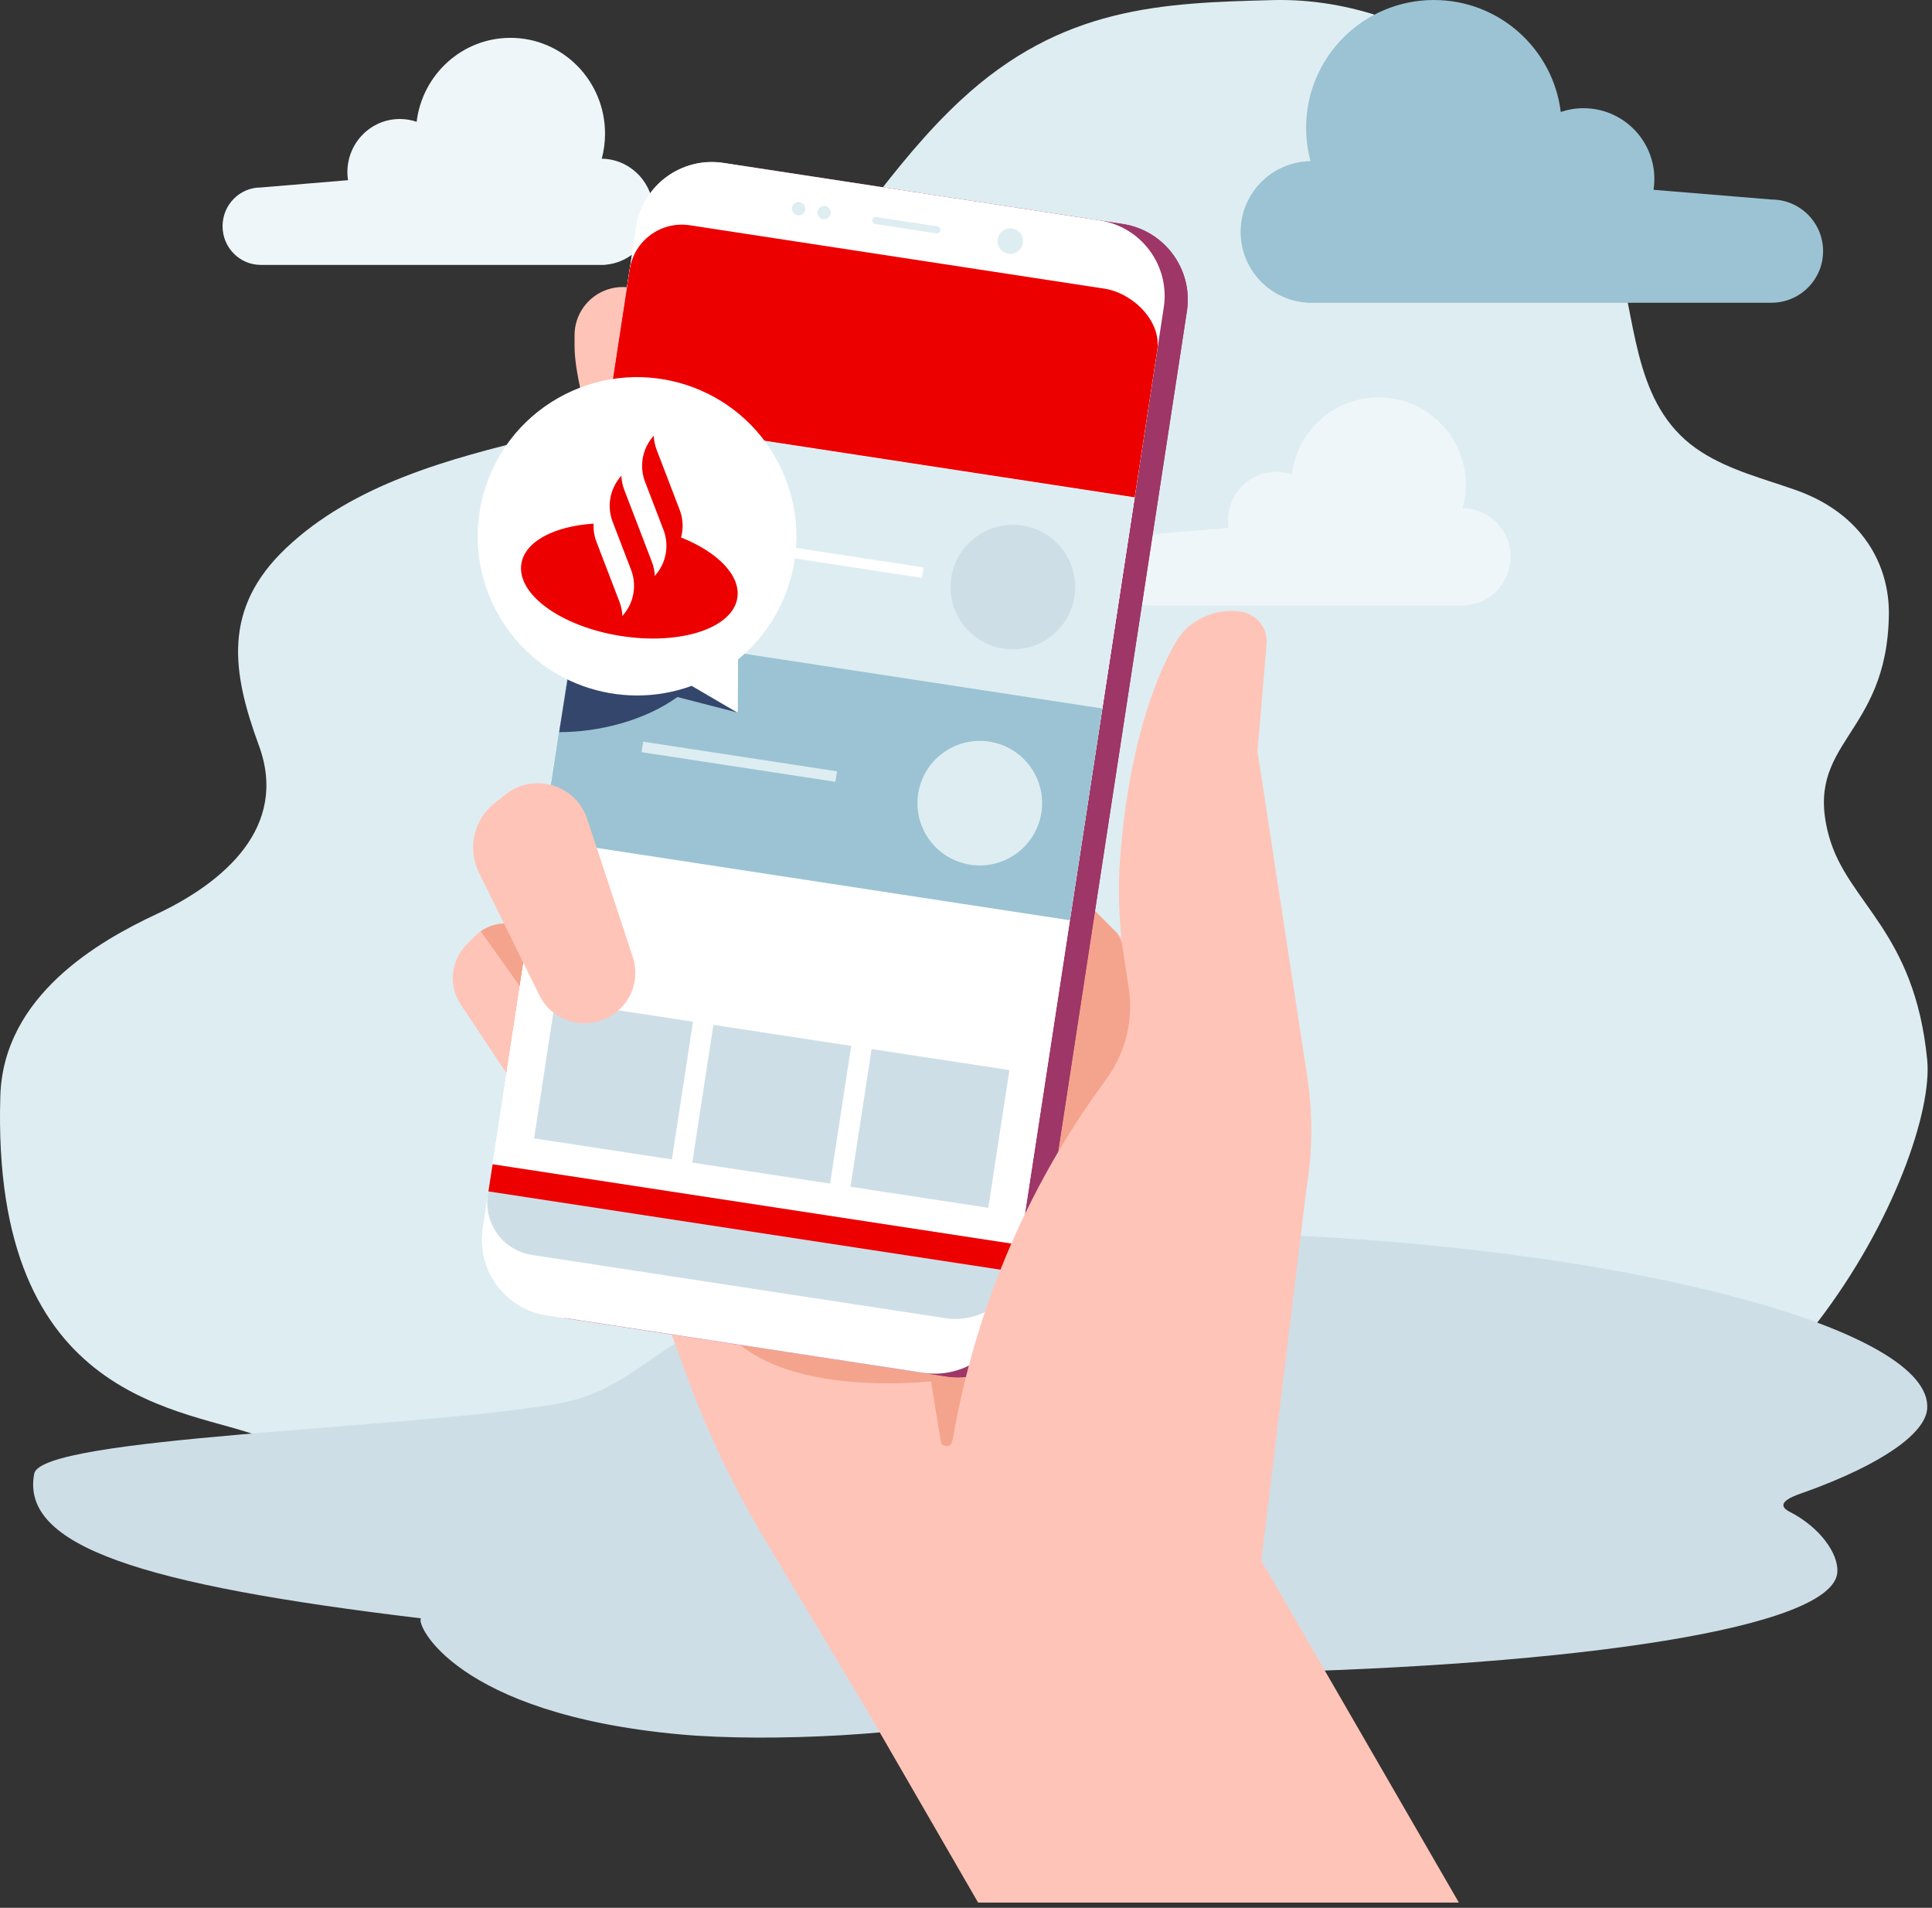 <svg xmlns="http://www.w3.org/2000/svg" width="560" height="553" viewBox="0 0 560 553" fill="none"><rect x="0" y="0" width="560" height="553" fill="#333333" stroke="none"/><path fill-rule="evenodd" clip-rule="evenodd" d="M530.169 242.498C522.464 214.88 546.96 213.815 547.499 178.229C547.719 163.675 539.739 148.853 520.536 142.053C511.098 138.713 501.692 136.416 493.295 131.103C474.159 118.995 474.504 95.956 469.283 76.316C457.82 33.181 413.698 -1.088 369.036 0.026C336.84 0.829 307.733 1.814 278.381 29.115C258.296 47.796 245.243 70.782 226.597 90.04C206.85 110.434 182.788 120.219 155.77 126.772C130.217 132.969 102.42 140.342 82.863 158.924C64.483 176.387 67.162 194.651 75.042 216.092C83.733 239.736 64.889 255.822 45.241 265.029C28.698 272.781 1.005 288.548 0.099 317.622C-2.702 407.674 54.554 408.035 75.901 416.594C272.277 495.331 347.64 434.601 430.907 435.829C513.913 437.052 561.495 336.768 558.611 307.235C554.952 269.737 535.551 261.782 530.169 242.498Z" fill="#DEEDF2"></path><path fill-rule="evenodd" clip-rule="evenodd" d="M452.397 32.449C450.143 14.16 434.541 0 415.63 0C395.171 0 378.585 16.574 378.585 37.02C378.585 40.374 379.031 43.625 379.868 46.714C379.553 46.718 379.242 46.73 378.932 46.748L378.583 46.719V46.771C367.972 47.568 359.608 56.425 359.608 67.233C359.608 78.042 367.972 86.899 378.583 87.696V87.757H513.461V87.755H513.461C521.729 87.755 528.432 81.056 528.432 72.793C528.432 64.53 521.729 57.832 513.461 57.832H513.461V57.831L479.289 55.016C479.445 53.996 479.526 52.952 479.526 51.888C479.526 40.555 470.333 31.367 458.992 31.367C456.685 31.367 454.467 31.747 452.397 32.449Z" fill="#9BC3D3"></path><path fill-rule="evenodd" clip-rule="evenodd" d="M374.475 137.488C376.014 124.914 386.67 115.18 399.584 115.18C413.556 115.18 424.883 126.574 424.883 140.631C424.883 142.937 424.579 145.172 424.007 147.296C424.222 147.299 424.435 147.306 424.646 147.319L424.885 147.299V147.335C432.131 147.882 437.843 153.972 437.843 161.403C437.843 168.833 432.131 174.923 424.885 175.471V175.513H332.773V175.511H332.772C327.126 175.511 322.549 170.906 322.549 165.225C322.549 159.544 327.126 154.939 332.772 154.939H332.773V154.939L356.11 153.003C356.003 152.302 355.948 151.584 355.948 150.853C355.948 143.061 362.226 136.745 369.971 136.745C371.546 136.745 373.061 137.006 374.475 137.488Z" fill="#EFF6F9"></path><path fill-rule="evenodd" clip-rule="evenodd" d="M120.763 35.305C122.43 21.588 133.974 10.969 147.965 10.969C163.101 10.969 175.372 23.399 175.372 38.734C175.372 41.25 175.042 43.687 174.423 46.005C174.655 46.008 174.886 46.016 175.115 46.03L175.374 46.008V46.047C183.224 46.644 189.412 53.287 189.412 61.394C189.412 69.5 183.224 76.143 175.374 76.741V76.787H75.586V76.785H75.585C69.469 76.785 64.51 71.761 64.51 65.564C64.51 59.367 69.469 54.343 75.585 54.343H75.586V54.342L100.867 52.231C100.752 51.466 100.692 50.682 100.692 49.885C100.692 41.385 107.493 34.494 115.884 34.494C117.591 34.494 119.232 34.779 120.763 35.305Z" fill="#EFF6F9"></path><path d="M380.263 358.382C314.235 354.85 244.723 370.807 209.483 382.92C188.37 390.176 182.57 403.497 160.485 407.103C116.13 414.343 11.98 416.486 9.921 427.155C5.867 448.159 41.004 459.383 122.047 469.095C120.297 470.533 131.917 496.815 197.254 502.749C223.108 505.097 266.472 502.758 283.103 497.626C308.666 489.738 335.217 485.498 361.965 484.893C457.098 482.741 531.698 471.949 532.572 455.633C532.865 450.179 527.373 442.619 518.769 438.223C513.407 435.484 521.279 433.175 523.107 432.518C545.557 424.446 558.15 415.433 558.609 408.277C560.047 385.823 477.184 363.567 380.263 358.382Z" fill="#CEDEE7"></path><path fill-rule="evenodd" clip-rule="evenodd" d="M199.694 180.114L183.114 152.027C178.968 143.459 175.262 134.683 172.107 125.703C170.564 121.307 169.151 116.873 168.382 113.452C167.329 108.748 166.546 104.041 166.542 100.373L166.54 97.197C166.534 96.458 166.591 95.734 166.701 95.022C167.612 89.141 172.209 84.388 178.25 83.383C184.075 82.421 189.881 85.223 192.753 90.373L197.014 98.271L234.157 167.073C273.252 219.231 313.063 262.374 356.485 301.304L365.895 430.983L251.05 495.302L221.619 446.113C212.595 431.031 205.02 415.131 198.994 398.622L183.098 355.074L160.821 311.581L168.314 247.166C165.069 246.271 162.127 244.14 160.294 240.837C158.373 237.372 158.106 233.23 159.571 229.55L166.196 212.876C168.046 208.222 170.615 203.919 173.787 200.114L173.839 199.665C181.573 192.265 190.935 186.575 199.694 180.114Z" fill="#FFC4B8"></path><path fill-rule="evenodd" clip-rule="evenodd" d="M168.299 322.471L168.097 322.585C162.547 325.782 155.457 324.122 151.906 318.783L133.539 291.154C129.937 285.738 130.621 278.544 135.17 273.895L137.535 271.485C138.104 270.904 138.708 270.394 139.342 269.951C145.53 265.611 154.458 267.691 157.896 274.841L170.383 300.86L173.189 306.695C175.939 312.424 173.807 319.3 168.299 322.471Z" fill="#FFC4B8"></path><path fill-rule="evenodd" clip-rule="evenodd" d="M281.642 404.751C279.365 408.688 277.396 413.09 275.968 417.956C275.726 418.777 275.035 419.177 274.347 419.177C273.592 419.177 272.844 418.698 272.692 417.773L269.839 400.393C269.839 400.393 264.794 400.982 257.518 400.982C238.687 400.982 204.894 397.031 204.838 368.679C204.832 365.75 187.624 367.471 183.097 355.053L167.927 325.438L166.792 323.221L168.098 322.568L168.299 322.455C173.808 319.283 175.94 312.408 173.189 306.679L170.383 300.843L163.691 286.9L164.565 279.387L168.315 247.151L168.778 247.261L169.271 247.39L169.763 247.458L170.098 247.514L170.38 247.542L170.835 247.605L171.299 247.614L171.885 247.634L171.995 247.628L172.413 247.636L173.1 247.568L173.332 247.556L173.491 247.53L173.987 247.48L174.555 247.355L174.767 247.32L174.973 247.263L175.539 247.138L175.995 246.977L176.174 246.927L176.423 246.826L177.049 246.605L177.401 246.43L177.54 246.373L177.821 246.22L178.499 245.883L178.756 245.711L178.85 245.66L179.148 245.45L179.87 244.968L180.042 244.819L180.091 244.785L180.371 244.533L181.144 243.86L181.242 243.75L181.246 243.747L181.33 243.651L182.303 242.557L200.575 219.159L215.926 214.39L215.917 214.369L215.927 214.377L203.836 188.163C208.322 175.489 218.342 168.343 234.076 166.906L234.158 167.058C263.266 205.893 292.772 239.73 323.869 270.543L337.25 297.721C308.869 324.388 288.675 361.946 281.642 404.751ZM169.058 300.929H168.821C164.306 300.892 159.885 298.76 157.082 294.831L139.34 269.947H139.341C140.75 268.96 142.299 268.305 143.895 267.966C144.743 267.786 145.603 267.695 146.461 267.692H146.565C151.154 267.711 155.672 270.215 157.896 274.837L170.383 300.857C169.941 300.901 169.5 300.924 169.058 300.929Z" fill="#F4A48D"></path><path d="M274.283 398.999L165.227 382.328C153.116 380.472 144.8 369.162 146.653 357.061L191.118 66.848C192.972 54.749 204.293 46.44 216.407 48.292L325.46 64.968C337.575 66.821 345.889 78.131 344.034 90.23L299.571 380.445C297.717 392.546 286.397 400.851 274.283 398.999Z" fill="#9E3667"></path><path d="M267.586 397.977L158.53 381.3C146.419 379.45 138.103 368.137 139.956 356.039L184.42 65.824C186.275 53.725 197.595 45.417 209.708 47.269L318.763 63.946C330.876 65.796 339.192 77.107 337.337 89.207L292.873 379.42C291.02 391.521 279.697 399.829 267.586 397.977Z" fill="white"></path><path d="M335.453 101.536L294.35 369.81C293.072 378.15 282.696 383.48 274.354 382.205L154.226 363.835C145.878 362.558 140.155 354.767 141.432 346.426L182.535 78.154C183.813 69.812 191.608 64.082 199.958 65.358L320.083 83.728C328.426 85.003 336.73 93.195 335.453 101.536Z" fill="white"></path><path fill-rule="evenodd" clip-rule="evenodd" d="M292.286 73.595C294.303 73.904 296.19 72.519 296.498 70.504C296.808 68.487 295.423 66.603 293.406 66.294C291.389 65.987 289.502 67.37 289.192 69.387C288.884 71.403 290.268 73.288 292.286 73.595ZM238.589 63.596C239.64 63.757 240.622 63.036 240.784 61.984C240.945 60.933 240.223 59.951 239.172 59.79C238.119 59.63 237.136 60.351 236.977 61.402C236.814 62.453 237.537 63.435 238.589 63.596ZM233.401 60.855C233.24 61.905 232.257 62.628 231.207 62.467C230.154 62.304 229.433 61.324 229.595 60.273C229.756 59.222 230.739 58.501 231.789 58.662C232.841 58.822 233.562 59.804 233.401 60.855ZM253.76 65.006L271.419 67.705C271.979 67.792 272.503 67.408 272.589 66.847C272.674 66.286 272.289 65.763 271.728 65.678L254.07 62.978C253.511 62.893 252.987 63.276 252.9 63.837C252.815 64.397 253.198 64.921 253.76 65.006Z" fill="#DEEDF2"></path><path fill-rule="evenodd" clip-rule="evenodd" d="M274.268 398.937L165.211 382.265C153.1 380.409 144.784 369.1 146.638 356.999L191.103 66.786C192.956 54.686 204.277 46.378 216.392 48.23L325.444 64.905C337.559 66.759 345.874 78.069 344.019 90.168L299.555 380.383C297.701 392.484 286.381 400.789 274.268 398.937Z" fill="#9E3667"></path><path fill-rule="evenodd" clip-rule="evenodd" d="M267.571 397.915L158.514 381.238C146.403 379.387 138.087 368.075 139.94 355.977L184.404 65.762C186.259 53.663 197.58 45.354 209.693 47.206L318.747 63.883C330.86 65.734 339.177 77.045 337.321 89.144L292.858 379.357C291.004 391.458 279.682 399.766 267.571 397.915Z" fill="white"></path><path d="M335.437 101.473L294.334 369.748C293.056 378.087 282.681 383.418 274.338 382.142L154.21 363.773C145.863 362.496 140.139 354.705 141.417 346.364L182.52 78.091C183.798 69.75 191.593 64.019 199.942 65.296L320.067 83.665C328.41 84.941 336.715 93.133 335.437 101.473Z" fill="white"></path><path fill-rule="evenodd" clip-rule="evenodd" d="M295.695 360.861L294.333 369.741C294.262 370.188 294.17 370.624 294.05 371.049C291.953 378.63 282.232 383.346 274.339 382.138L154.211 363.766C146.853 362.642 141.526 356.454 141.253 349.286C141.216 348.322 141.264 347.344 141.417 346.357L142.777 337.477L295.695 360.861Z" fill="#CEDEE7"></path><path d="M295.695 360.861L294.334 369.741C294.263 370.188 294.171 370.624 294.05 371.049L293.97 371.038L294.329 368.698L141.576 345.341L142.778 337.477L295.695 360.861Z" fill="#EC0000"></path><path fill-rule="evenodd" clip-rule="evenodd" d="M252.636 304.075L292.584 310.179L286.463 350.096L246.516 343.993L252.636 304.075ZM206.78 297.062L246.726 303.167L240.606 343.084L200.661 336.981L206.78 297.062ZM160.924 290.05L200.87 296.154L194.752 336.071L154.804 329.968L160.924 290.05Z" fill="#CEDEE7"></path><path fill-rule="evenodd" clip-rule="evenodd" d="M292.271 73.532C294.288 73.841 296.174 72.457 296.482 70.441C296.792 68.424 295.407 66.541 293.39 66.232C291.373 65.925 289.487 67.308 289.177 69.325C288.868 71.34 290.252 73.225 292.271 73.532ZM238.573 63.533C239.624 63.694 240.607 62.973 240.768 61.922C240.929 60.871 240.208 59.889 239.156 59.728C238.104 59.567 237.121 60.288 236.961 61.34C236.798 62.391 237.521 63.373 238.573 63.533ZM233.385 60.793C233.224 61.843 232.242 62.566 231.191 62.405C230.139 62.242 229.417 61.262 229.579 60.211C229.74 59.159 230.723 58.438 231.773 58.599C232.825 58.76 233.547 59.742 233.385 60.793ZM253.745 64.944L271.403 67.643C271.964 67.73 272.487 67.345 272.573 66.784C272.658 66.224 272.273 65.701 271.712 65.615L254.054 62.916C253.495 62.831 252.971 63.214 252.884 63.775C252.799 64.335 253.182 64.858 253.745 64.944Z" fill="#DEEDF2"></path><path d="M335.436 101.472L328.895 144.165L175.978 120.783L182.519 78.09C183.797 69.749 191.592 64.017 199.941 65.294L320.066 83.664C328.409 84.939 336.714 93.131 335.436 101.472Z" fill="#EC0000"></path><path fill-rule="evenodd" clip-rule="evenodd" d="M319.485 205.663L166.571 182.281L175.976 120.899L328.888 144.281L319.485 205.663Z" fill="#DEEDF2"></path><path fill-rule="evenodd" clip-rule="evenodd" d="M311.452 172.906C309.943 182.76 300.722 189.526 290.858 188.017C280.994 186.509 274.221 177.298 275.73 167.444C277.242 157.59 286.462 150.824 296.327 152.332C306.191 153.84 312.962 163.052 311.452 172.906Z" fill="#CEDEE7"></path><path fill-rule="evenodd" clip-rule="evenodd" d="M267.716 164.471L185.79 151.945L185.324 154.986L267.25 167.514L267.716 164.471Z" fill="white"></path><path fill-rule="evenodd" clip-rule="evenodd" d="M319.532 205.367L310.127 266.75L157.216 243.366L161.479 215.531L162.86 206.5L166.621 181.985L191.557 185.8L194.617 186.27L200.934 187.232L201.224 187.275L319.532 205.367Z" fill="#9BC3D3"></path><path fill-rule="evenodd" clip-rule="evenodd" d="M301.856 235.54C300.347 245.394 291.126 252.161 281.262 250.652C271.399 249.143 264.625 239.932 266.134 230.078C267.645 220.224 276.866 213.458 286.729 214.965C296.595 216.474 303.366 225.686 301.856 235.54Z" fill="#DEEDF2"></path><path fill-rule="evenodd" clip-rule="evenodd" d="M242.616 223.576L186.42 214.984L185.954 218.026L242.151 226.619L242.616 223.576Z" fill="#DEEDF2"></path><path fill-rule="evenodd" clip-rule="evenodd" d="M196.343 202.034C186.877 208.898 173.462 212.251 162.092 212.211L163.392 204.003L166.927 181.727L189.585 185.318L201.26 188.247L208.809 189.439L209.048 189.108L209.154 189.495L213.927 206.579L196.345 202.034L196.343 202.034Z" fill="#34466B"></path><path fill-rule="evenodd" clip-rule="evenodd" d="M200.478 198.803C179.7 206.403 155.86 198.152 144.531 178.31C131.896 156.175 139.613 127.998 161.77 115.375C183.926 102.752 212.13 110.461 224.766 132.595C236.092 152.44 231.063 177.138 213.936 191.135L213.865 206.631L200.478 198.803Z" fill="white"></path><path fill-rule="evenodd" clip-rule="evenodd" d="M197.413 155.792C198.118 153.189 198.005 150.387 197.007 147.786L195.672 144.304L190.33 130.374C189.822 129.046 189.543 127.667 189.488 126.287L188.996 126.894L188.996 126.892C186.092 130.481 185.319 135.344 186.972 139.654L186.973 139.657L192.513 154.109L192.499 154.105C193.9 158.282 193.078 162.904 190.288 166.349L189.797 166.956C189.741 165.576 189.464 164.196 188.954 162.869L189.453 164.174L184.949 152.42L180.821 141.66L180.942 141.973C180.434 140.646 180.156 139.265 180.099 137.885L179.607 138.491C176.703 142.079 175.931 146.943 177.582 151.253L177.584 151.254L177.757 151.708L181.589 161.702L181.59 161.704L182.926 165.184C184.577 169.494 183.805 174.36 180.902 177.949L180.41 178.556C180.353 177.175 180.075 175.794 179.565 174.466L180.067 175.771L172.89 157.055L172.887 157.053C172.234 155.343 171.962 153.548 172.051 151.778C160.69 152.523 152.152 156.912 151.119 163.422C149.722 172.235 162.602 181.596 179.89 184.332C197.175 187.067 212.322 182.14 213.719 173.327C214.751 166.818 207.988 160.008 197.413 155.792Z" fill="#EC0000"></path><path fill-rule="evenodd" clip-rule="evenodd" d="M146.582 230.258L143.413 232.752C137.302 237.564 135.393 245.989 138.83 252.961L156.352 288.512C159.738 295.383 167.885 298.442 174.963 295.503L175.214 295.399C182.23 292.484 185.813 284.659 183.432 277.451L170.193 237.357C166.921 227.447 154.786 223.798 146.582 230.258Z" fill="#FFC4B8"></path><path fill-rule="evenodd" clip-rule="evenodd" d="M281.256 469.401L279.203 465.164C276.933 460.486 275.327 455.547 274.426 450.476C273.507 445.411 273.291 440.224 273.792 435.045C276.026 411.842 281.553 389.18 290.115 367.711C297.433 349.374 306.961 331.912 318.567 315.725L320.926 312.431C326.339 304.872 328.58 295.499 327.17 286.309L325.802 277.469C324.094 266.35 323.86 255.06 325.123 243.882C325.123 243.882 327.455 209.109 340.991 185.815C342.87 182.583 345.836 180.242 349.105 178.76C352.377 177.277 356.068 176.728 359.768 177.301C361.223 177.525 362.536 178.095 363.64 178.924C365.982 180.661 367.384 183.534 367.118 186.628L364.568 217.011L364.503 217.797L378.89 311.901C380.577 322.947 380.475 334.183 378.594 345.193L371.538 403.422L365.596 452.389L365.599 452.394L399.474 511.013L422.865 551.494H283.517L251.368 495.867L250.834 494.941L249.608 492.817L280.344 470.077L281.254 469.402L281.256 469.401Z" fill="#FFC4B8"></path></svg>